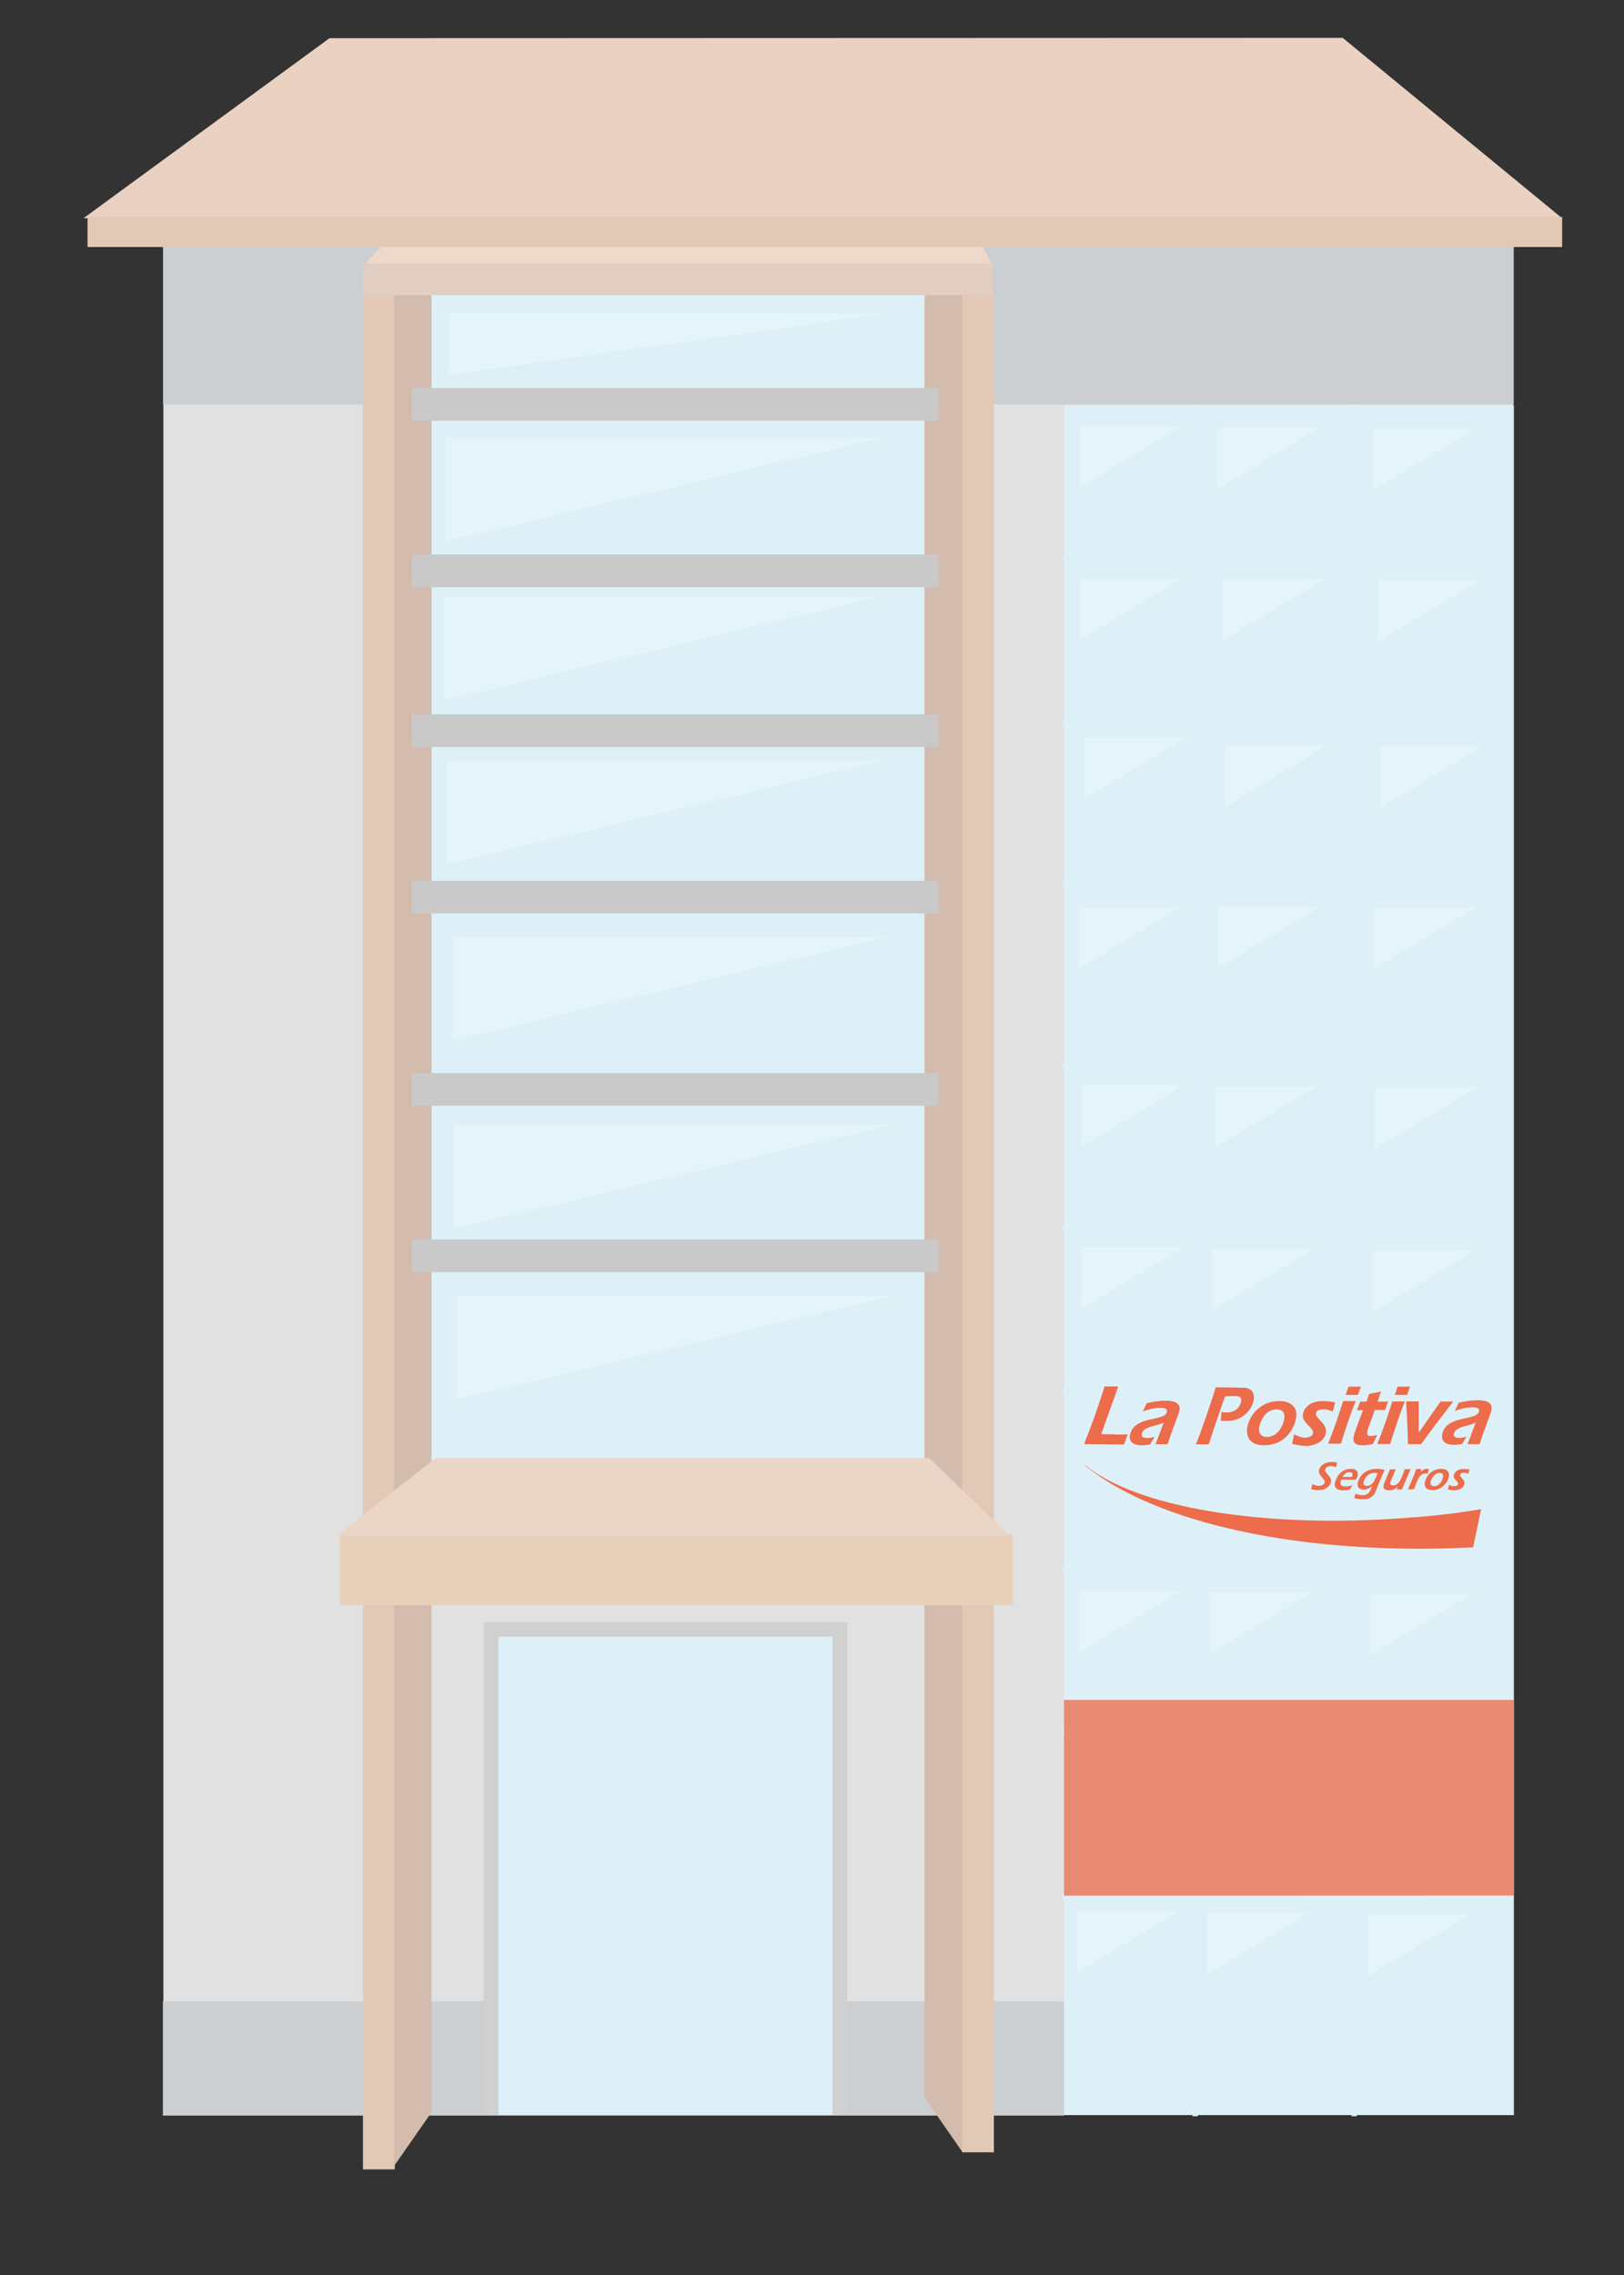 <?xml version="1.0" encoding="utf-8"?>
<!-- Generator: Adobe Illustrator 18.0.0, SVG Export Plug-In . SVG Version: 6.00 Build 0)  -->
<!DOCTYPE svg PUBLIC "-//W3C//DTD SVG 1.1//EN" "http://www.w3.org/Graphics/SVG/1.1/DTD/svg11.dtd">
<svg version="1.1" xmlns="http://www.w3.org/2000/svg" xmlns:xlink="http://www.w3.org/1999/xlink" x="0px" y="0px"
	 viewBox="0 0 1000 1400" enable-background="new 0 0 1000 1400" xml:space="preserve">
<rect x="0" y="0" width="1000" height="1400" fill="#333333" stroke="none"/>
<g id="Capa_1">
</g>
<g id="Capa_2">
	<g>
		<g>
			<g>
				<rect x="100.6" y="140.9" fill="#E1E1E1" width="831.2" height="1157.4"/>
				<rect x="100.4" y="141.5" fill="#CCCFD2" width="831.7" height="107.4"/>
				<rect x="655.2" y="249.4" fill="#DDF0F7" width="277" height="1052.2"/>
				<rect x="654.5" y="342.6" fill="#DDF0F7" width="276.4" height="3.3"/>
				<rect x="654.5" y="442.9" fill="#DDF0F7" width="276.4" height="3.3"/>
				<rect x="654.5" y="543.3" fill="#DDF0F7" width="276.4" height="3.3"/>
				<rect x="734.3" y="249.2" fill="#DDF0F7" width="3.3" height="1053.1"/>
				<rect x="832.2" y="249.2" fill="#DDF0F7" width="3.3" height="1053.1"/>
				<rect x="654.5" y="653.7" fill="#DDF0F7" width="276.4" height="3.3"/>
				<rect x="654.5" y="754.1" fill="#DDF0F7" width="276.4" height="3.3"/>
				<rect x="654.5" y="854.5" fill="#DDF0F7" width="276.4" height="3.3"/>
				<rect x="654.5" y="964.9" fill="#DDF0F7" width="276.4" height="3.3"/>
				<rect x="654.5" y="1065.3" fill="#DDF0F7" width="276.4" height="3.3"/>
				<rect x="654.5" y="1165.7" fill="#DDF0F7" width="276.4" height="3.3"/>
				<rect x="100.3" y="1231.6" fill="#CCCFD2" width="554.9" height="70.3"/>
				
					<rect x="247.5" y="170.1" fill="#DDF0F7" stroke="#D0D0D0" stroke-width="9.034" stroke-miterlimit="10" width="331.2" height="773.9"/>
				<polygon fill="#DDC6B3" points="571.3,940 531,986.7 530.6,945.5 571.3,896.8 				"/>
				<polyline fill="#DDF0F7" stroke="#D0D0D0" stroke-width="9.034" stroke-miterlimit="10" points="302.3,1301.5 302.3,1002.7 
					517.1,1002.7 517.1,1301.5 				"/>
				<rect x="223.5" y="179.6" fill="#E1C9B6" width="19.6" height="1155.4"/>
				<polygon fill="#D3BCAD" points="265.7,1299.9 242.6,1333 242.6,160.5 265.7,141.5 				"/>
				<polygon fill="#D3BCAD" points="569.3,1290.8 592.4,1324 592.4,151.5 569.3,132.4 				"/>
				<rect x="592.4" y="181.1" fill="#E1C9B6" width="19.6" height="1143.4"/>
				<polygon fill="#EED8CA" points="611.7,163.9 223.2,163.9 245.3,140.4 598.6,140.4 				"/>
				<rect x="223.5" y="162" fill="#E1CDC2" width="387.8" height="19.6"/>
				<rect x="253.6" y="762.8" fill="#C9C9C9" width="324.2" height="20.1"/>
				<rect x="253.6" y="660.4" fill="#C9C9C9" width="324.2" height="20.1"/>
				<rect x="253.6" y="542" fill="#C9C9C9" width="324.2" height="20.1"/>
				<rect x="253.6" y="439.6" fill="#C9C9C9" width="324.2" height="20.1"/>
				<rect x="253.6" y="341.2" fill="#C9C9C9" width="324.2" height="20.1"/>
				<rect x="253.6" y="238.8" fill="#C9C9C9" width="324.2" height="20.1"/>
				<g>
					<polygon fill="#EAD1C1" points="961.9,134.3 51.4,134.3 202.9,23.5 826.8,23.3 					"/>
					<rect x="53.9" y="133.5" fill="#E1C9B6" width="908" height="18.5"/>
				</g>
				<polygon fill="#E5F4F9" points="274.4,269.3 274.4,333.2 543.1,269.3 				"/>
				<polygon fill="#E5F4F9" points="276.4,193 276.4,230.8 545.1,193 				"/>
				<polygon fill="#E5F4F9" points="664.9,262.2 664.9,300.1 727.8,262.2 				"/>
				<polygon fill="#E5F4F9" points="664.9,356.1 664.9,393.9 727.8,356.1 				"/>
				<polygon fill="#E5F4F9" points="667.4,454 667.4,491.8 730.3,454 				"/>
				<polygon fill="#E5F4F9" points="663.9,558.4 663.9,596.2 726.8,558.4 				"/>
				<polygon fill="#E5F4F9" points="665.9,667.8 665.9,705.6 728.8,667.8 				"/>
				<polygon fill="#E5F4F9" points="665.9,767.7 665.9,805.5 728.8,767.7 				"/>
				<polygon fill="#E5F4F9" points="746.2,768.7 746.2,806.5 809.1,768.7 				"/>
				<polygon fill="#E5F4F9" points="748.2,668.3 748.2,706.1 811.1,668.3 				"/>
				<polygon fill="#E5F4F9" points="750.2,557.9 750.2,595.7 813.1,557.9 				"/>
				<polygon fill="#E5F4F9" points="846,558.4 846,596.2 909,558.4 				"/>
				<polygon fill="#E5F4F9" points="754.2,458.8 754.2,496.6 817.1,458.8 				"/>
				<polygon fill="#E5F4F9" points="850.1,459.3 850.1,497.1 913,459.3 				"/>
				<polygon fill="#E5F4F9" points="752.9,356.4 752.9,394.2 815.8,356.4 				"/>
				<polygon fill="#E5F4F9" points="848.7,356.9 848.7,394.8 911.6,356.9 				"/>
				<polygon fill="#E5F4F9" points="749.5,263.4 749.5,301.2 812.4,263.4 				"/>
				<polygon fill="#E5F4F9" points="845.4,263.9 845.4,301.7 908.3,263.9 				"/>
				<polygon fill="#E5F4F9" points="846.5,669.3 846.5,707.1 909.5,669.3 				"/>
				<polygon fill="#E5F4F9" points="845,769.7 845,807.5 908,769.7 				"/>
				<polygon fill="#E5F4F9" points="664.4,979 664.4,1016.8 727.3,979 				"/>
				<polygon fill="#E5F4F9" points="744.7,980 744.7,1017.8 807.6,980 				"/>
				<polygon fill="#E5F4F9" points="843.5,981 843.5,1018.8 906.4,981 				"/>
				<polygon fill="#E5F4F9" points="663,1176.2 663,1214 725.9,1176.2 				"/>
				<polygon fill="#E5F4F9" points="743.3,1177.2 743.3,1215 806.2,1177.2 				"/>
				<polygon fill="#E5F4F9" points="842.2,1178.2 842.2,1216 905.1,1178.2 				"/>
				<polygon fill="#E5F4F9" points="273.7,367 273.7,430.9 542.4,367 				"/>
				<polygon fill="#E5F4F9" points="275,468 275,531.9 543.7,468 				"/>
				<polygon fill="#E5F4F9" points="278.4,576.4 278.4,640.4 547.1,576.4 				"/>
				<polygon fill="#E5F4F9" points="279.7,692.2 279.7,756.1 548.4,692.2 				"/>
				<polygon fill="#E5F4F9" points="281.1,797.3 281.1,861.2 549.8,797.3 				"/>
				<polygon opacity="0.76" fill="#EC6C4B" points="932,1166.5 655.2,1166.6 655.2,1046.1 932,1046.1 				"/>
				<rect x="209.2" y="944" fill="#E8D0BA" width="414.3" height="43.7"/>
				<polygon fill="#EAD5C7" points="621.9,945.5 206.8,945.5 268.3,897.3 572.2,897.3 				"/>
			</g>
		</g>
	</g>
	<g>
		<g>
			<g>
				<g>
					<path fill="#EC6C4B" d="M857.4,862.5h7.6c-3.1,7.7-5.7,15.5-9,26.1h-7.7C851.7,879.8,854.7,871.1,857.4,862.5z"/>
					<polygon fill="#EC6C4B" points="866.4,858.3 859,858.3 860.7,853.4 868.1,853.4 					"/>
					<path fill="#EC6C4B" d="M827.1,862.3h7.6c-3.1,7.7-5.7,15.5-9,26H818C821.4,879.8,824.3,871.1,827.1,862.3z"/>
					<polygon fill="#EC6C4B" points="836.1,858.3 828.7,858.3 830.4,853.4 838,853.4 					"/>
					<path fill="#EC6C4B" d="M694.3,882.7l-2.2,5.7l-24.4-0.2c4.8-11.6,8.8-23.2,12.5-35h8.2c-1.2,3.1-8.4,22.7-10.5,29.4h6.3
						C687.6,882.9,691,882.9,694.3,882.7z"/>
					<path fill="#EC6C4B" d="M902.9,884.1l-2.6,4.5c-1.7,0.3-3.2,0.5-4.9,0.5c-8.4,0-7.7-5.1-7-7.4c3.2-10.7,20.6-7.1,22.3-12.8
						c0.8-2.5-2-2.9-3.9-2.9c-3.6,0-7.3,0.9-10.8,2.2l2.3-4.8c4-0.9,7.9-1.5,11.8-1.5c4.6,0,9.7,1.1,8,6.8c-1.1,3.7-4.6,12.1-7,20
						h-7.3c0.9-2.3,1.9-4.6,5.1-13.5c-3.4,2.5-12.1,2.2-13.6,6.8c-0.8,2.5,1.4,3.1,3.4,3.1C900,884.9,901.4,884.6,902.9,884.1z"/>
					<path fill="#EC6C4B" d="M873.5,862.5v19.3l13.5-19.2h7.6c-6.7,8.7-13.3,17.3-19.6,26H867c-0.2-8.8-0.6-17.3-1.1-26.1H873.5z"/>
					<path fill="#EC6C4B" d="M852.8,867.7h-6.5c-0.8,2.2-3.7,10.2-4.3,12.1c-0.6,2.2-0.8,4,1.5,4c2,0,3.1-0.3,4.3-0.6l-2.6,5.4
						c-2.2,0.5-4.2,0.8-6,0.8c-4.9,0-6.8-1.7-5.3-6.8c0.8-2.6,4.9-13.6,5.4-14.8h-3.7l1.9-5.1h3.9l1.7-4.8l7.1-1.4l-2.2,6.2h6.5
						L852.8,867.7z"/>
					<path fill="#EC6C4B" d="M795.7,888.5l1.2-5.7c2.2,0.9,4.3,2,6.8,2c1.5,0,4.2-0.5,4.8-2.6c1.1-3.7-7.9-6.7-6-12.7
						c1.4-4.3,5.3-7.1,12.1-7.1c2.6,0,5.1,0.3,7.4,0.9l-1.4,5.4c-1.4-0.8-3.1-1.4-5.3-1.4s-4.5,0.2-5.1,2.5c-0.9,3.2,7.9,6.5,5.9,13
						c-1.7,5.4-8.2,7.1-12.5,7.1C801,889.5,798.2,889.1,795.7,888.5z"/>
					<path fill="#EC6C4B" d="M751.8,874.1l0.3-5.1c0.9,0.2,1.9,0.3,2.8,0.3c4.8,0,7.9-2.2,9.1-6c1.1-3.4-0.5-4.3-4.2-4.3
						c-1.9,0-3.7,0.2-5.7,0.3c-1.2,3.4-7.3,20.9-10.1,29.5h-7.6c2.6-6,9.6-26.3,12.2-35l16.5,0.2c7,0,7.3,5.6,6.2,9.1
						c-2.3,7.3-9.3,11.3-16.1,11.3C754.3,874.4,753,874.2,751.8,874.1z"/>
					<path fill="#EC6C4B" d="M710.8,884.3l-2.6,4.5c-1.7,0.3-3.2,0.5-4.9,0.5c-8.4,0-7.7-5.1-7-7.4c3.2-10.7,20.6-7.1,22.3-12.8
						c0.8-2.5-1.9-2.9-3.9-2.9c-3.6,0-7.3,0.9-10.8,2.2l2.3-4.9c4-0.9,7.9-1.5,11.8-1.5c4.6,0,9.7,1.1,8,6.8
						c-1.1,3.7-4.6,12.1-7.1,19.8h-7.3c0.9-2.3,1.9-4.6,5.1-13.5c-3.4,2.3-12.1,2.2-13.6,6.8c-0.8,2.5,1.4,3.1,3.4,3.1
						C707.9,885.1,709.3,884.7,710.8,884.3z"/>
					<g>
						<g>
							<path fill="#EC6C4B" d="M787.7,862.2c-8.7,0-16.4,5.3-19.2,14.2c-1.7,5.7-0.6,13,9.9,13c12.1,0,17.5-9,19-14.1
								C800.2,867,795.9,862.2,787.7,862.2z M786.1,867.3c4.8,0,5.6,3.6,4.2,7.9c-1.4,4.6-4.9,9.1-10.2,9.1c-4.5,0-5.7-3.6-4.3-7.7
								C777.2,871.8,780.6,867.3,786.1,867.3z"/>
						</g>
						<g>
							<path fill="#EC6C4B" d="M710.8,884.3c-1.4,0.5-2.9,0.8-4.3,0.8c-2.2,0-4.2-0.6-3.4-3.1c1.4-4.6,10.1-4.3,13.6-6.8
								c-3.2,8.8-4,11.1-5.1,13.5h7.3c2.5-7.9,5.9-16.1,7-19.8c1.7-5.7-3.4-6.8-8-6.8c-3.9,0-7.7,0.6-11.8,1.5l-2.3,4.9
								c3.6-1.2,7.4-2.2,10.8-2.2c2,0,4.6,0.3,3.9,2.9c-1.7,5.7-19,2.2-22.4,12.8c-0.8,2.3-1.4,7.4,7,7.4c1.7,0,3.2-0.2,4.9-0.5
								L710.8,884.3z"/>
						</g>
						<g>
							<path fill="#EC6C4B" d="M751.8,874.1c1.2,0.2,2.5,0.3,3.7,0.3c7,0,13.8-4,16.1-11.3c1.1-3.7,0.8-9.1-6.2-9.1l-16.5-0.2
								c-2.8,8.8-9.7,28.9-12.2,35h7.6c2.8-8.8,8.8-26.3,10.1-29.5c2-0.2,3.7-0.3,5.7-0.3c3.7,0,5.3,0.9,4.2,4.3
								c-1.2,3.9-4.3,6-9.1,6c-0.9,0-1.9-0.2-2.8-0.3L751.8,874.1z"/>
						</g>
						<g>
							<path fill="#EC6C4B" d="M795.7,888.5c2.5,0.6,5.1,1.1,8,1.1c4.3,0,10.8-1.7,12.5-7.1c2-6.5-7-9.6-5.9-13
								c0.8-2.3,2.9-2.5,5.1-2.5c2,0,3.7,0.6,5.3,1.4l1.4-5.4c-2.5-0.5-4.9-0.8-7.4-0.8c-6.8,0-10.7,2.9-12.1,7.1
								c-1.9,6,7.1,9,6,12.7c-0.6,2.2-3.2,2.8-4.8,2.8c-2.6,0-4.8-0.9-6.8-2L795.7,888.5z"/>
						</g>
						<g>
							<path fill="#EC6C4B" d="M852.8,867.7l1.9-5.1h-6.5l2.2-6.2l-7.1,1.4l-1.7,4.8h-3.9l-1.9,5.1h3.7c-0.5,1.2-4.6,12.1-5.4,14.8
								c-1.5,5.1,0.3,6.8,5.3,6.8c2,0,4-0.3,6-0.8l2.6-5.4c-1.4,0.3-2.3,0.6-4.3,0.6c-2.3,0-2.2-1.9-1.5-4c0.6-1.9,3.6-9.7,4.3-12.1
								H852.8z"/>
						</g>
						<g>
							<path fill="#EC6C4B" d="M873.5,862.5h-7.4c0.3,8.7,0.9,17.3,1.1,26.1h7.9c6.3-8.8,13-17.5,19.6-26h-7.6l-13.3,19.2h-0.2
								v-19.3H873.5z"/>
						</g>
						<g>
							<path fill="#EC6C4B" d="M902.9,884.1c-1.4,0.5-2.9,0.8-4.3,0.8c-2,0-4.2-0.6-3.4-3.1c1.4-4.6,10.1-4.3,13.6-6.8
								c-3.2,8.8-4,11.1-5.1,13.5h7.3c2.5-7.9,5.9-16.2,7.1-20c1.7-5.7-3.4-6.8-8-6.8c-3.9,0-7.7,0.6-11.8,1.5L896,868
								c3.6-1.2,7.4-2.2,10.8-2.2c2,0,4.6,0.5,3.9,2.9c-1.7,5.7-19,2.2-22.3,12.8c-0.8,2.3-1.4,7.4,7,7.4c1.7,0,3.2-0.2,4.9-0.5
								L902.9,884.1z"/>
						</g>
						<g>
							<path fill="#EC6C4B" d="M694.3,882.9c-3.4,0.2-6.7,0.2-10.1,0.2h-6.3c2.3-6.7,9.4-26.3,10.5-29.4h-8.2
								c-3.9,11.8-7.9,23.4-12.5,35l24.4,0.2L694.3,882.9z"/>
						</g>
						<g>
							<polygon fill="#EC6C4B" points="836.1,858.3 837.8,853.4 830.4,853.4 828.7,858.3 							"/>
						</g>
						<g>
							<path fill="#EC6C4B" d="M827.1,862.3c-2.8,8.7-5.7,17.5-9.3,26.1h7.7c3.2-10.5,6-18.3,9.1-26.1H827.1z"/>
						</g>
						<g>
							<polygon fill="#EC6C4B" points="866.4,858.3 868.1,853.4 860.5,853.4 859,858.3 							"/>
						</g>
						<g>
							<path fill="#EC6C4B" d="M857.4,862.5c-2.8,8.7-5.7,17.5-9.3,26h7.7c3.4-10.5,6-18.3,9.1-26.1L857.4,862.5z"/>
						</g>
					</g>
				</g>
				<g>
					<path fill="#EC6C4B" d="M868.1,933.9c-90.6,7.3-169.4-6.7-199.8-32.3c0.2,0.2,0.2,0.5,0.3,0.6c43,35.1,133.6,55.4,238.5,50
						l4.9-23.5C898,931.1,883.3,932.9,868.1,933.9z"/>
				</g>
				<path fill="#EC6C4B" d="M823.4,900.1l-0.8,2.9c-0.9-0.5-2-0.8-3.2-0.8c-1.5,0-2.9,0.8-3.4,1.9c-0.9,2.6,4.8,4.3,3.4,8.4
					c-0.6,1.9-2.9,4.5-7.6,4.5c-1.5,0-3.1-0.3-4.5-0.6l0.9-3.1c1.1,0.6,2.5,1.1,4,1.1c1.2,0,2.9-0.5,3.4-1.9
					c0.9-2.6-4.8-4.5-3.2-8.5c1.1-2.9,4.5-4.3,7.4-4.3C821.1,899.6,822.3,899.8,823.4,900.1 M860.1,916.8l0.6-2
					c-1.5,1.7-3.4,2.3-5.4,2.3c-2.5,0-4.2-1.1-3.1-3.9c0.8-2.2,2-4.6,3.7-9h3.6c-0.5,0.9-2.6,5.9-3.2,7.3c-0.6,1.7-0.2,2.6,1.5,2.6
					c1.9,0,3.2-1.2,4.3-2.9c0.9-1.7,2.5-5.7,2.9-7.1h3.6c-1.9,4.2-3.7,8.4-5.3,12.5h-3.2V916.8z M875.2,904.2l-0.6,1.7
					c1.2-1.2,2.5-2,4.2-2c0.3,0,0.8,0,1.1,0.2l-0.9,2.9c-0.5-0.2-0.8-0.3-1.2-0.3c-1.9,0-3.2,1.2-4.3,2.9c-0.8,1.4-1.7,4-2.3,5.4
					l-0.6,1.5h-3.6c1.5-3.6,3.1-7,5.1-12.5h3.2V904.2z M891.5,916.5l0.8-2.8c0.9,0.5,2,0.9,3.2,0.9c0.8,0,2-0.3,2.3-1.2
					c0.6-1.7-3.6-3.1-2.5-6c0.8-2,2.6-3.4,6-3.4c1.2,0,2.5,0.2,3.6,0.3l-0.8,2.6c-0.8-0.3-1.5-0.6-2.5-0.6c-1.1,0-2.2,0.2-2.5,1.2
					c-0.6,1.5,3.6,3.1,2.5,6.2c-0.9,2.6-4.2,3.4-6.2,3.4C893.9,917.1,892.7,916.8,891.5,916.5 M848.3,906.6
					c-0.6-0.2-1.2-0.2-1.9-0.2c-4.3,0-6,3.4-6.5,4.8c-0.8,2-0.2,3.2,1.9,3.2c1.9,0,3.6-1.5,4.5-3.4
					C847.1,909.6,847.7,908.1,848.3,906.6 M833.9,922l0.8-2.8c1.4,0.6,2.8,0.9,4.5,0.9c3.7,0,4.6-2.8,5.7-5.6
					c-1.5,1.4-3.4,2.2-5.1,2.2c-3.4,0-4.6-2.2-3.4-5.4c0.8-2.2,3.7-7.4,11.1-7.4c1.9,0,3.6,0.3,5.1,0.6c-1.2,2.6-3.2,7.3-5.4,13
					c-1.5,4-4.3,5.1-8,5.1C837.3,922.6,835.5,922.3,833.9,922 M826.7,908.9h5.7c0.8-1.9,0.5-2.9-1.5-2.9
					C829.1,905.9,827.4,907.3,826.7,908.9 M834.9,910.6h-9l-0.2,0.5c-0.9,2.3,0.3,3.7,2.5,3.7c1.4,0,2.9-0.3,4.5-0.8l-1.4,2.6
					c-1.4,0.3-2.9,0.5-4.2,0.5c-6.5,0-5.4-4.3-4.6-6.2c0.8-2.3,3.4-7,9.3-7c3.4,0,5.1,1.7,3.9,5.3
					C835.3,909.6,835.2,910.3,834.9,910.6 M886.5,906.4c-2.6,0-4.3,2.2-5.3,4.5c-0.8,2-0.3,3.7,1.9,3.7c2.5,0,4.3-2.2,5.1-4.3
					C889,908.1,888.7,906.4,886.5,906.4 M887.4,903.9c3.9,0,5.9,2.3,4.3,6.3c-0.9,2.5-3.9,6.8-9.6,6.8c-5.1,0-5.4-3.6-4.3-6.2
					C879.4,906.4,883.3,903.9,887.4,903.9"/>
			</g>
		</g>
	</g>
</g>
</svg>
